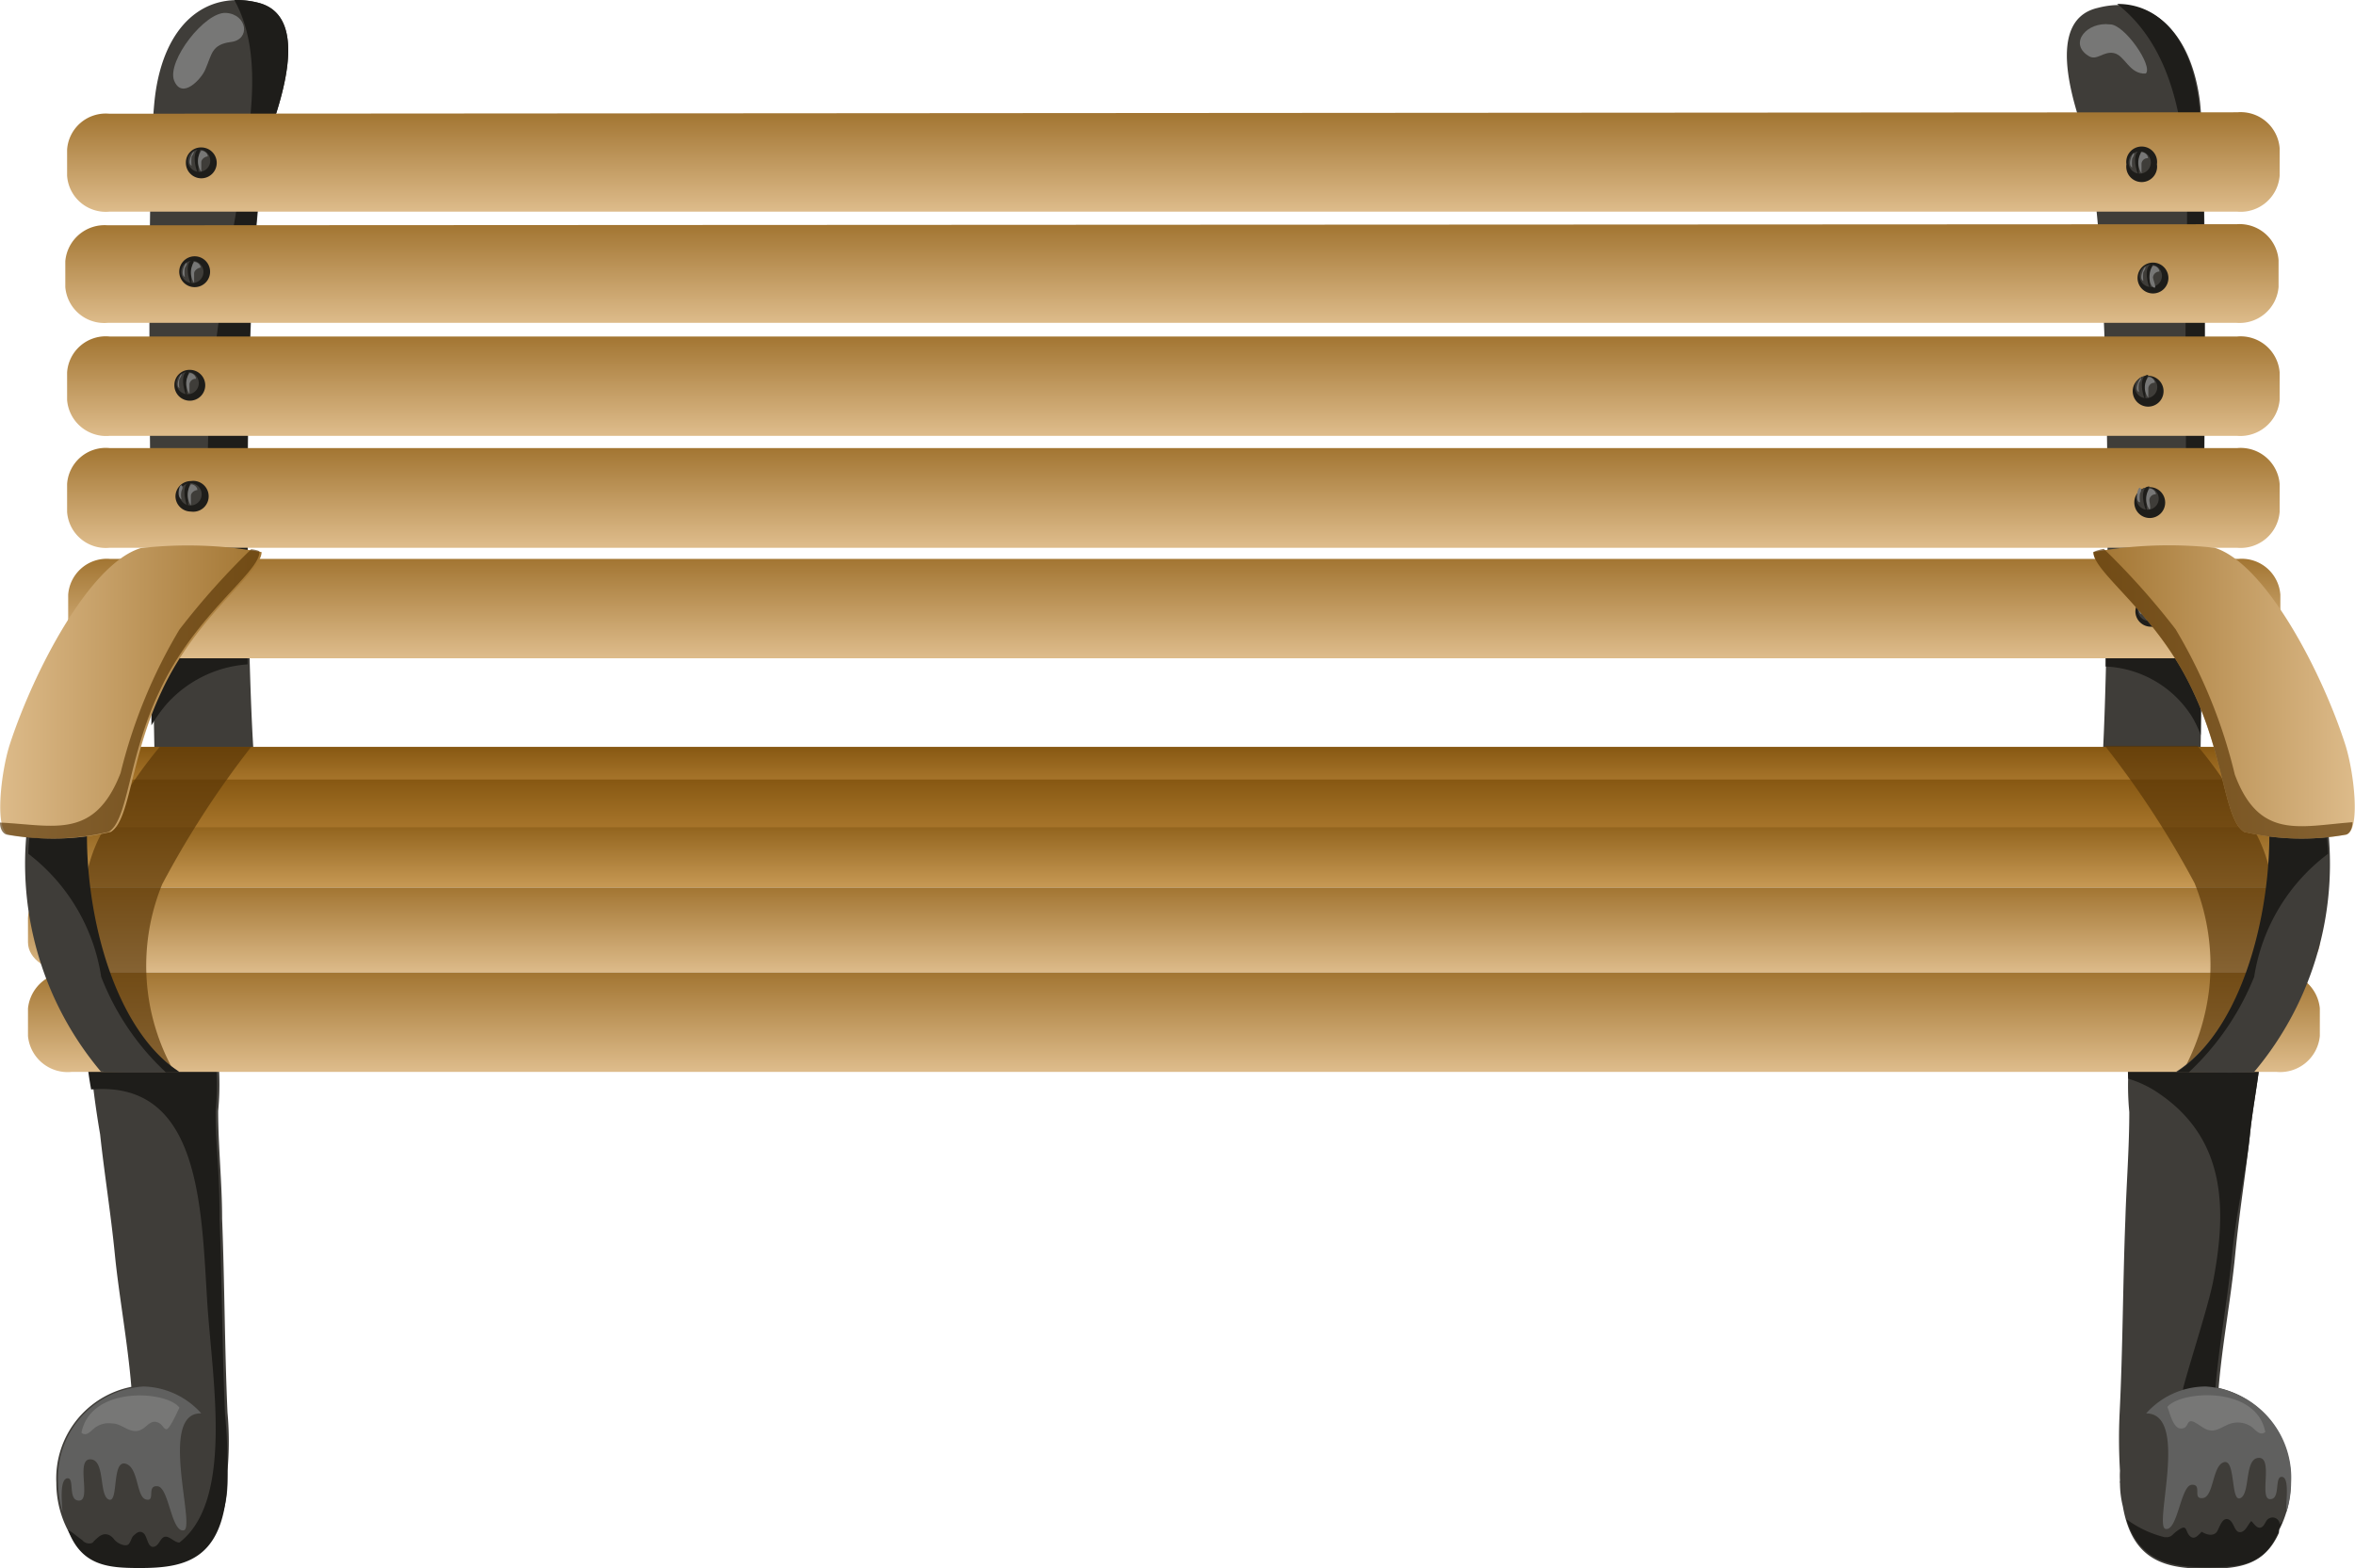 <svg xmlns="http://www.w3.org/2000/svg" xmlns:xlink="http://www.w3.org/1999/xlink" viewBox="0 0 65.63 43.71"><defs><style>.cls-1{fill:#3f3d39;}.cls-2{fill:#1e1d1a;}.cls-3{fill:#60605f;}.cls-4{fill:#777776;}.cls-5{fill:url(#linear-gradient);}.cls-6{fill:url(#linear-gradient-2);}.cls-7{fill:url(#linear-gradient-3);}.cls-8{fill:url(#linear-gradient-4);}.cls-9{fill:url(#linear-gradient-5);}.cls-10{fill:url(#linear-gradient-6);}.cls-11{fill:url(#linear-gradient-7);}.cls-12{fill:url(#linear-gradient-8);}.cls-13{fill:url(#linear-gradient-9);}.cls-14{fill:url(#linear-gradient-10);}.cls-15{fill:#593607;opacity:0.66;}.cls-16{fill:url(#linear-gradient-11);}.cls-17{fill:url(#linear-gradient-12);}</style><linearGradient id="linear-gradient" x1="32.7" y1="5.87" x2="32.7" y2="3.17" gradientUnits="userSpaceOnUse"><stop offset="0" stop-color="#ddbb8a"/><stop offset="0.99" stop-color="#a37633"/></linearGradient><linearGradient id="linear-gradient-2" x1="32.67" y1="8.99" x2="32.67" y2="6.28" xlink:href="#linear-gradient"/><linearGradient id="linear-gradient-3" x1="32.7" y1="12.09" x2="32.7" y2="9.38" xlink:href="#linear-gradient"/><linearGradient id="linear-gradient-4" x1="32.7" y1="15.19" x2="32.7" y2="12.49" xlink:href="#linear-gradient"/><linearGradient id="linear-gradient-5" x1="32.73" y1="18.29" x2="32.73" y2="15.58" xlink:href="#linear-gradient"/><linearGradient id="linear-gradient-6" x1="32.72" y1="21.75" x2="32.72" y2="20.82" gradientUnits="userSpaceOnUse"><stop offset="0" stop-color="#a7752b"/><stop offset="0.99" stop-color="#875812"/></linearGradient><linearGradient id="linear-gradient-7" x1="32.64" y1="23.08" x2="32.64" y2="21.73" xlink:href="#linear-gradient-6"/><linearGradient id="linear-gradient-8" x1="32.71" y1="24.74" x2="32.71" y2="23.06" gradientUnits="userSpaceOnUse"><stop offset="0" stop-color="#c79954"/><stop offset="0.99" stop-color="#93651f"/></linearGradient><linearGradient id="linear-gradient-9" x1="32.69" y1="27.11" x2="32.69" y2="24.74" xlink:href="#linear-gradient"/><linearGradient id="linear-gradient-10" x1="32.69" y1="29.82" x2="32.69" y2="27.11" xlink:href="#linear-gradient"/><linearGradient id="linear-gradient-11" x1="0" y1="19.29" x2="7.25" y2="19.29" xlink:href="#linear-gradient"/><linearGradient id="linear-gradient-12" x1="-354.5" y1="19.29" x2="-347.26" y2="19.29" gradientTransform="matrix(-1, 0, 0, 1, -288.87, 0)" xlink:href="#linear-gradient"/></defs><g id="レイヤー_2" data-name="レイヤー 2"><g id="Layer_1" data-name="Layer 1"><path class="cls-1" d="M63.12,28.74l-.06,0,0,.07S63.13,28.71,63.12,28.74Z"/><path class="cls-1" d="M63.06,28.71l0-.09s0,.06,0,.08Z"/><path class="cls-1" d="M61.83,38.69c.1-1.23.34-2.46.46-3.7s.29-2.23.41-3.34c.06-.61.18-1.25.26-1.87,0-.1,0-.19,0-.28a5.36,5.36,0,0,0,0-.8c-.78-.36-3.27-.57-3.55.3a7.71,7.71,0,0,0-.07,2c0,1-.08,2-.11,3-.07,1.79-.07,3.6-.16,5.4A15,15,0,0,0,59.08,41a2.44,2.44,0,0,0,0,.27.19.19,0,0,0,0,.08,2.74,2.74,0,0,0,.08.64c.27,1.56,1.24,1.74,2.35,1.74.86,0,1.59-.08,2-1h0l0-.07h0a2.91,2.91,0,0,0,.33-1.33A2.6,2.6,0,0,0,61.83,38.69Z"/><path class="cls-2" d="M63.12,28.74l-.06,0,0,.07S63.13,28.71,63.12,28.74Z"/><path class="cls-2" d="M63.06,28.71l0-.09s0,.06,0,.08Z"/><path class="cls-2" d="M62.7,31.65c.06-.61.18-1.25.26-1.87,0-.1,0-.19,0-.28a5.36,5.36,0,0,0,0-.8c-.78-.36-3.27-.57-3.55.3a3.33,3.33,0,0,0-.1,1.07,3,3,0,0,1,.87.42c1.85,1.27,1.88,3.2,1.5,5.21-.12.65-.68,2.37-.84,3,0,0,0,0,0,.05a3.56,3.56,0,0,1,.47-.05,3.93,3.93,0,0,1,.49,0h-.06c.1-1.23.34-2.46.46-3.7S62.58,32.76,62.7,31.65Z"/><path class="cls-1" d="M2.34,28.78l0-.07-.06,0S2.32,28.75,2.34,28.78Z"/><path class="cls-1" d="M2.38,28.7v-.08l0,.09Z"/><path class="cls-1" d="M1.57,41.33a2.87,2.87,0,0,0,.62,1.79,2.5,2.5,0,0,1,.77.26,2.7,2.7,0,0,1,.94,0,4.6,4.6,0,0,1,1.76-.21,2.86,2.86,0,0,0,.68-1.87c0-.1,0-.2,0-.3a9,9,0,0,0,0-1.63c-.08-1.8-.08-3.61-.15-5.4,0-1-.11-2-.11-3a7.71,7.71,0,0,0-.07-2c-.28-.87-2.77-.66-3.56-.3a26.64,26.64,0,0,0,.34,2.95c.12,1.11.3,2.22.41,3.34s.36,2.47.46,3.7A2.6,2.6,0,0,0,1.57,41.33Z"/><path class="cls-3" d="M5.61,39.4A2.23,2.23,0,0,0,4,38.65a2.55,2.55,0,0,0-2.38,2.68,3.12,3.12,0,0,0,.12.82c0-.14-.1-.9.13-.94s0,.63.34.62-.11-1.16.31-1.15.23,1,.51,1.12.08-1.09.46-1,.3.93.58,1,0-.4.32-.37.38,1.29.73,1.23S4.4,39.36,5.61,39.4Z"/><path class="cls-4" d="M2.27,39.94c.16.13.29-.1.42-.17a.64.64,0,0,1,.43-.09c.31,0,.52.34.84.16.14-.08.23-.24.4-.2s.19.2.28.2.3-.48.36-.6l0,0C4.66,38.77,2.53,38.61,2.27,39.94Z"/><path class="cls-2" d="M2.34,28.78l0-.07-.06,0S2.32,28.75,2.34,28.78Z"/><path class="cls-2" d="M2.38,28.7v-.08l0,.09Z"/><path class="cls-2" d="M5,43c-.14,0-.28-.19-.41-.16s-.16.27-.32.28-.16-.29-.27-.38-.2,0-.27.06-.07.15-.14.24-.31,0-.41-.13-.26-.21-.44-.06-.13.15-.2.17a.25.25,0,0,1-.25-.09h0c-.2-.14-.33-.27-.39-.27.38,1,1.13,1.05,2,1.05,1.32,0,2.45-.24,2.44-2.73a14.8,14.8,0,0,0-.07-1.58c-.08-1.8-.08-3.61-.15-5.4,0-1.48-.11-2-.11-3a7.71,7.71,0,0,0-.07-2c-.28-.87-2.77-.66-3.56-.3a9.53,9.53,0,0,0,.16,1.67c3.07-.26,3.07,3.32,3.24,6C5.93,38.55,6.5,41.84,5,43Z"/><path class="cls-3" d="M63.72,42.15a2.76,2.76,0,0,0,.13-.82,2.55,2.55,0,0,0-2.38-2.68,2.23,2.23,0,0,0-1.66.75c1.21,0,.2,3.15.54,3.22s.42-1.21.73-1.23,0,.41.31.37.26-.91.59-1,.18,1.14.46,1,.1-1.11.51-1.12,0,1.14.31,1.15.11-.65.34-.62S63.68,42,63.72,42.15Z"/><path class="cls-4" d="M60.4,39.22l0,0c.06.12.15.58.36.6s.18-.18.28-.2.25.12.4.2c.32.18.52-.12.83-.16a.68.68,0,0,1,.44.09c.13.07.25.3.42.17C62.88,38.61,60.76,38.77,60.4,39.22Z"/><path class="cls-1" d="M61.31,21.84s.31-16.15,0-19c-.25-2-1.4-3-2.85-2.62-1.64.38-.45,3.21-.34,3.68.82,3.15.66,15.24.43,17.93A27.74,27.74,0,0,0,61.31,21.84Z"/><path class="cls-2" d="M58.68,17c0,.55,0,1.09,0,1.58A3,3,0,0,1,61.1,20a3.12,3.12,0,0,1,.23.49c0-.77,0-1.8.05-3A12.8,12.8,0,0,1,58.68,17Z"/><path class="cls-2" d="M60.93,7.19c-.07,2.92.06,5.88-.08,8.79a3.08,3.08,0,0,1,.54.16c.06-5,.1-11.59-.12-13.34S60.15.1,59,.11C61,1.67,61,4.8,60.93,7.19Z"/><path class="cls-1" d="M7.17.07C5.72-.27,4.57.69,4.32,2.69c-.35,2.88,0,19,0,19a27.7,27.7,0,0,0,2.8-.05C6.85,19,6.69,6.9,7.51,3.75,7.63,3.28,8.81.45,7.17.07Z"/><path class="cls-2" d="M4.22,17.82c0,.94,0,1.76,0,2.4a4.3,4.3,0,0,1,.42-.59,3.34,3.34,0,0,1,2.26-1.11c0-.28,0-.58,0-.88C6,17.76,5.13,17.78,4.22,17.82Z"/><path class="cls-2" d="M6.24,16.71a3,3,0,0,1,.52.23l.15.11c-.07-4.67,0-11.12.6-13.3.12-.47,1.3-3.3-.34-3.68A2.39,2.39,0,0,0,6.53,0c.79,1.42.47,3.32.2,5C6.1,8.87,5.26,12.8,6.24,16.71Z"/><path class="cls-5" d="M3.05,3.17a1.08,1.08,0,0,0-1.18,1V4.9a1.08,1.08,0,0,0,1.18,1h59.3a1.09,1.09,0,0,0,1.18-1V4.13a1.09,1.09,0,0,0-1.18-1Z"/><path class="cls-6" d="M3,6.28a1.1,1.1,0,0,0-1.18,1V8A1.09,1.09,0,0,0,3,9H62.33A1.09,1.09,0,0,0,63.5,8V7.25a1.09,1.09,0,0,0-1.17-1Z"/><path class="cls-7" d="M3.05,9.38a1.08,1.08,0,0,0-1.18,1v.77a1.09,1.09,0,0,0,1.18,1h59.3a1.1,1.1,0,0,0,1.18-1v-.77a1.09,1.09,0,0,0-1.18-1Z"/><path class="cls-8" d="M3.05,12.49a1.08,1.08,0,0,0-1.18,1v.78a1.08,1.08,0,0,0,1.18,1h59.3a1.09,1.09,0,0,0,1.18-1v-.78a1.09,1.09,0,0,0-1.18-1Z"/><path class="cls-9" d="M3.07,15.58a1.08,1.08,0,0,0-1.17,1v.77a1.09,1.09,0,0,0,1.17,1H62.38a1.09,1.09,0,0,0,1.17-1v-.77a1.08,1.08,0,0,0-1.17-1Z"/><path class="cls-10" d="M3.06,20.82c-.65,0-1.17.15-1.17.33v.27c0,.18.52.33,1.17.33H62.37c.65,0,1.17-.15,1.17-.33v-.27c0-.18-.52-.33-1.17-.33Z"/><path class="cls-11" d="M2.48,21.73c-.66,0-1.2.21-1.2.48v.39c0,.26.54.48,1.2.48H62.8c.66,0,1.19-.22,1.19-.48v-.39c0-.27-.53-.48-1.19-.48Z"/><path class="cls-12" d="M2.14,23.06c-.67,0-1.21.27-1.21.6v.48c0,.33.54.6,1.21.6H63.28c.67,0,1.21-.27,1.21-.6v-.48c0-.33-.54-.6-1.21-.6Z"/><path class="cls-13" d="M2,24.74c-.68,0-1.22.38-1.22.85v.68c0,.46.54.84,1.22.84H63.44c.67,0,1.21-.38,1.21-.84v-.68c0-.47-.54-.85-1.21-.85Z"/><path class="cls-14" d="M2,27.11a1.12,1.12,0,0,0-1.22,1v.77a1.11,1.11,0,0,0,1.22,1H63.44a1.11,1.11,0,0,0,1.21-1v-.77a1.11,1.11,0,0,0-1.21-1Z"/><path class="cls-4" d="M4.85,2.24c.22.56.77-.05.87-.3.19-.43.17-.7.72-.77S6.89.4,6.3.36,4.65,1.7,4.85,2.24Z"/><path class="cls-2" d="M5.18,4.54a.43.43,0,1,0,.43-.43A.42.42,0,0,0,5.18,4.54Z"/><path class="cls-1" d="M5.24,4.48a.31.31,0,1,0,.31-.31A.31.31,0,0,0,5.24,4.48Z"/><polygon class="cls-2" points="5.54 4.86 5.53 4.85 5.53 4.86 5.54 4.86"/><path class="cls-2" d="M5.6,4.14c-.27,0-.17.56-.07.71,0-.13,0-.25,0-.38A.74.74,0,0,1,5.6,4.14Z"/><path class="cls-2" d="M5.53,4.87h0S5.52,4.87,5.53,4.87Z"/><path class="cls-4" d="M5.34,4.62a1,1,0,0,1,0-.25s.07-.11.06-.14S5.19,4.54,5.34,4.62Z"/><path class="cls-4" d="M5.37,4.21l0,0h0Z"/><path class="cls-4" d="M5.79,4.36c0-.09-.1-.16-.18-.16a.51.51,0,0,0,0,.59s0-.2,0-.27S5.69,4.37,5.79,4.36Z"/><path class="cls-2" d="M5,7.64a.43.43,0,0,0,.85,0,.43.43,0,1,0-.85,0Z"/><path class="cls-1" d="M5.05,7.58a.31.31,0,1,0,.31-.31A.31.31,0,0,0,5.05,7.58Z"/><polygon class="cls-2" points="5.34 7.96 5.34 7.95 5.34 7.96 5.34 7.96"/><path class="cls-2" d="M5.41,7.24c-.28,0-.17.56-.07.71a2.47,2.47,0,0,1,0-.39A.92.92,0,0,1,5.41,7.24Z"/><path class="cls-2" d="M5.34,8h0S5.32,8,5.34,8Z"/><path class="cls-4" d="M5.15,7.72a1,1,0,0,1,0-.25s.07-.11.05-.14S5,7.64,5.15,7.72Z"/><path class="cls-4" d="M5.18,7.31v0h0Z"/><path class="cls-4" d="M5.59,7.46c0-.09-.1-.16-.18-.16a.53.53,0,0,0,0,.59s0-.2,0-.27S5.5,7.47,5.59,7.46Z"/><path class="cls-2" d="M4.86,10.73a.43.43,0,1,0,.42-.42A.42.42,0,0,0,4.86,10.73Z"/><path class="cls-1" d="M4.92,10.68a.31.31,0,1,0,.31-.31A.31.31,0,0,0,4.92,10.68Z"/><polygon class="cls-2" points="5.21 11.05 5.21 11.05 5.21 11.05 5.21 11.05"/><path class="cls-2" d="M5.28,10.34c-.28,0-.17.56-.07.71a2.66,2.66,0,0,1,0-.39A.92.92,0,0,1,5.28,10.34Z"/><path class="cls-2" d="M5.21,11.06h0S5.19,11.06,5.21,11.06Z"/><path class="cls-4" d="M5,10.82a.7.7,0,0,1,0-.25s.07-.11.06-.14S4.87,10.74,5,10.82Z"/><path class="cls-4" d="M5.05,10.41l0,0h0Z"/><path class="cls-4" d="M5.46,10.56c0-.09-.1-.17-.18-.16a.51.51,0,0,0,0,.58s0-.2,0-.27A.17.17,0,0,1,5.46,10.56Z"/><path class="cls-2" d="M4.89,13.84a.43.43,0,0,0,.43.42.43.43,0,1,0,0-.85A.43.43,0,0,0,4.89,13.84Z"/><path class="cls-1" d="M5,13.78a.31.31,0,1,0,.3-.31A.31.31,0,0,0,5,13.78Z"/><polygon class="cls-2" points="5.25 14.16 5.24 14.15 5.24 14.16 5.25 14.16"/><path class="cls-2" d="M5.32,13.44c-.28,0-.17.56-.08.71,0-.13,0-.25,0-.38A.75.75,0,0,1,5.32,13.44Z"/><path class="cls-2" d="M5.25,14.17h0S5.23,14.17,5.25,14.17Z"/><path class="cls-4" d="M5.06,13.92a.49.49,0,0,1,0-.24s.06-.11,0-.15S4.91,13.85,5.06,13.92Z"/><path class="cls-4" d="M5.09,13.51v0h0Z"/><path class="cls-4" d="M5.5,13.66c0-.09-.1-.16-.18-.16a.53.53,0,0,0,0,.59s0-.2,0-.27S5.4,13.67,5.5,13.66Z"/><path class="cls-2" d="M4.93,16.93a.43.43,0,1,0,.85,0,.43.43,0,0,0-.85,0Z"/><path class="cls-1" d="M5,16.88a.31.31,0,0,0,.31.31.31.31,0,0,0,0-.62A.31.31,0,0,0,5,16.88Z"/><polygon class="cls-2" points="5.28 17.25 5.28 17.25 5.28 17.25 5.28 17.25"/><path class="cls-2" d="M5.36,16.54c-.28,0-.18.56-.08.71,0-.14,0-.26,0-.39A.63.63,0,0,1,5.36,16.54Z"/><path class="cls-2" d="M5.28,17.27v0h0S5.27,17.26,5.28,17.27Z"/><path class="cls-4" d="M5.09,17a1,1,0,0,1,0-.25s.07-.11.06-.14S5,16.94,5.09,17Z"/><path class="cls-4" d="M5.13,16.61v0h0Z"/><path class="cls-4" d="M5.54,16.76c0-.09-.1-.17-.18-.16a.5.5,0,0,0,0,.59c0-.05,0-.21,0-.28A.17.17,0,0,1,5.54,16.76Z"/><path class="cls-2" d="M59.26,4.58a.43.43,0,1,0,.85,0,.43.43,0,1,0-.85,0Z"/><path class="cls-1" d="M59.32,4.53a.31.31,0,1,0,.62,0,.31.31,0,1,0-.62,0Z"/><path class="cls-2" d="M59.61,4.91h0S59.59,4.91,59.61,4.91Z"/><polygon class="cls-2" points="59.61 4.9 59.61 4.89 59.61 4.9 59.61 4.9"/><path class="cls-2" d="M59.68,4.19c-.28,0-.17.56-.07.7a2.43,2.43,0,0,1,0-.38A.86.86,0,0,1,59.68,4.19Z"/><path class="cls-4" d="M59.42,4.67a1.07,1.07,0,0,1,0-.25s.07-.11.05-.15S59.27,4.59,59.42,4.67Z"/><path class="cls-4" d="M59.45,4.25v0h0Z"/><path class="cls-4" d="M59.86,4.41c0-.1-.1-.17-.18-.17a.53.53,0,0,0,0,.59s0-.2,0-.27A.17.17,0,0,1,59.86,4.41Z"/><path class="cls-2" d="M59.57,7.75A.43.43,0,1,0,60,7.32.43.43,0,0,0,59.57,7.75Z"/><path class="cls-1" d="M59.63,7.69a.31.31,0,1,0,.31-.31A.31.31,0,0,0,59.63,7.69Z"/><polygon class="cls-2" points="59.92 8.07 59.92 8.06 59.92 8.07 59.92 8.07"/><path class="cls-2" d="M59.92,8.08h0S59.91,8.08,59.92,8.08Z"/><path class="cls-2" d="M60,7.36c-.27,0-.17.55-.07.7,0-.13-.05-.25,0-.38A.86.86,0,0,1,60,7.36Z"/><path class="cls-4" d="M59.73,7.83a1,1,0,0,1,0-.24s.07-.11.06-.15S59.58,7.76,59.73,7.83Z"/><path class="cls-4" d="M59.76,7.42l0,0h0Z"/><path class="cls-4" d="M60.18,7.57A.18.18,0,0,0,60,7.41c-.12.12-.14.49,0,.59s0-.2,0-.27A.18.18,0,0,1,60.18,7.57Z"/><path class="cls-2" d="M59.44,10.84a.43.43,0,1,0,.85,0,.43.43,0,0,0-.85,0Z"/><path class="cls-1" d="M59.5,10.79a.31.31,0,1,0,.31-.31A.31.31,0,0,0,59.5,10.79Z"/><polygon class="cls-2" points="59.8 11.16 59.79 11.16 59.79 11.16 59.8 11.16"/><path class="cls-2" d="M59.87,10.45c-.28,0-.17.56-.08.71,0-.14,0-.26,0-.39A.76.76,0,0,1,59.87,10.45Z"/><path class="cls-2" d="M59.79,11.17h0S59.78,11.17,59.79,11.17Z"/><path class="cls-4" d="M59.61,10.93a.69.69,0,0,1,0-.25s.07-.11.06-.14S59.45,10.85,59.61,10.93Z"/><path class="cls-4" d="M59.63,10.52l0,0h0Z"/><path class="cls-4" d="M60.05,10.67c0-.09-.1-.17-.18-.16a.48.48,0,0,0,0,.58s0-.2,0-.27A.17.17,0,0,1,60.05,10.67Z"/><path class="cls-2" d="M59.48,14a.43.43,0,1,0,.42-.42A.42.42,0,0,0,59.48,14Z"/><path class="cls-1" d="M59.54,13.9a.31.31,0,1,0,.31-.31A.31.31,0,0,0,59.54,13.9Z"/><path class="cls-2" d="M59.83,14.28h0S59.82,14.28,59.83,14.28Z"/><polygon class="cls-2" points="59.83 14.27 59.83 14.26 59.83 14.27 59.83 14.27"/><path class="cls-2" d="M59.9,13.56c-.28,0-.17.56-.07.7a2.43,2.43,0,0,1,0-.38A.86.86,0,0,1,59.9,13.56Z"/><path class="cls-4" d="M59.64,14a.71.71,0,0,1,0-.25s.07-.11,0-.15S59.49,14,59.64,14Z"/><path class="cls-4" d="M59.67,13.63h0Z"/><path class="cls-4" d="M60.08,13.78c0-.09-.1-.17-.18-.16a.51.51,0,0,0,0,.58c.05,0,0-.2,0-.27A.17.17,0,0,1,60.08,13.78Z"/><path class="cls-2" d="M59.51,17.05a.43.43,0,0,0,.43.42.43.43,0,1,0,0-.85A.43.43,0,0,0,59.51,17.05Z"/><path class="cls-1" d="M59.58,17a.31.31,0,1,0,.31-.31A.31.31,0,0,0,59.58,17Z"/><polygon class="cls-2" points="59.87 17.37 59.87 17.36 59.87 17.36 59.87 17.37"/><path class="cls-2" d="M59.87,17.38v0h0S59.85,17.37,59.87,17.38Z"/><path class="cls-2" d="M59.94,16.65c-.28,0-.17.56-.07.71a2.56,2.56,0,0,1,0-.39A.75.75,0,0,1,59.94,16.65Z"/><path class="cls-4" d="M59.68,17.13a.69.69,0,0,1,0-.25s.06-.11,0-.14S59.53,17.05,59.68,17.13Z"/><path class="cls-4" d="M59.71,16.72s0,0,0,0h0Z"/><path class="cls-4" d="M60.12,16.87c0-.09-.1-.16-.18-.16a.53.53,0,0,0,0,.59s0-.21,0-.27S60,16.88,60.12,16.87Z"/><path class="cls-4" d="M58.19,1.55c.24.17.41-.13.72-.07s.43.6.89.57c.21-.21-.6-1.38-1-1.37C58.16.6,57.65,1.2,58.19,1.55Z"/><path class="cls-2" d="M63.12,28.74l-.06,0,0,.07S63.13,28.71,63.12,28.74Z"/><path class="cls-2" d="M63.06,28.71l0-.09s0,.06,0,.08Z"/><path class="cls-2" d="M63.52,42.5a.08.08,0,0,0,0-.07.2.2,0,0,0-.29-.1c-.1.05-.11.21-.22.25s-.19-.1-.27-.18c-.1.1-.16.31-.32.31s-.16-.31-.33-.36-.24.25-.31.35-.23.12-.42,0c-.1.09-.2.24-.33.12s-.07-.33-.29-.19-.17.18-.32.22h-.1a3,3,0,0,1-1.06-.5c.36,1.18,1.25,1.34,2.25,1.34s1.59-.08,2-1h0l0-.07h0a1.89,1.89,0,0,0,.09-.21Z"/><path class="cls-15" d="M3.68,29.85c.17,0,1.16,0,1.16,0a6,6,0,0,1-.32-5.2A25.92,25.92,0,0,1,7,20.82H4.45a13.55,13.55,0,0,0-1.37,2c-.92,1.32-.85,2.82-.7,4.4A4.07,4.07,0,0,0,3.68,29.85Z"/><path class="cls-1" d="M2.41,22.43a4.64,4.64,0,0,1-1.2.24,2.67,2.67,0,0,1-.4,0,9,9,0,0,0,2,7.2,19.82,19.82,0,0,0,2.18,0C2.91,28.55,2.19,24.89,2.41,22.43Z"/><path class="cls-2" d="M2.82,27.23a7.18,7.18,0,0,0,1.8,2.66H5c-2-1.33-2.76-5-2.54-7.45a4.64,4.64,0,0,1-1.2.24,2.67,2.67,0,0,1-.4,0c0,.36-.06.73-.07,1.12A5.33,5.33,0,0,1,2.82,27.23Z"/><path class="cls-16" d="M3.92,15.28c-1.44.44-3,3.48-3.65,5.48-.25.78-.44,2.47,0,2.51a7,7,0,0,0,2.82-.08c.55-.34.54-2.08,1.41-3.91,1-2.17,2.79-3.31,2.79-3.89A11.52,11.52,0,0,0,3.92,15.28Z"/><path class="cls-15" d="M7,15.31a20.83,20.83,0,0,0-2,2.24,14.53,14.53,0,0,0-1.64,4C2.63,23.42,1.5,23,0,22.93c0,.2.1.33.21.34a7,7,0,0,0,2.82-.08c.55-.34.54-2.08,1.41-3.91,1-2.17,2.79-3.31,2.79-3.89C7.25,15.36,7.16,15.33,7,15.31Z"/><path class="cls-15" d="M62,29.85c-.17,0-1.16,0-1.16,0a6.27,6.27,0,0,0,.72-2.23,6.11,6.11,0,0,0-.4-3,25.92,25.92,0,0,0-2.5-3.83h2.58a12.27,12.27,0,0,1,1.36,2c.93,1.32.86,2.81.7,4.4A4,4,0,0,1,62,29.85Z"/><path class="cls-1" d="M63.23,22.43a4.64,4.64,0,0,0,1.2.24,1.7,1.7,0,0,0,.39,0,9,9,0,0,1-2,7.21c-.55.05-1.62,0-2.18,0C62.72,28.55,63.44,24.89,63.23,22.43Z"/><path class="cls-2" d="M62.82,27.23A7.43,7.43,0,0,1,61,29.89h-.34c2-1.33,2.76-5,2.55-7.45a4.64,4.64,0,0,0,1.2.24,1.7,1.7,0,0,0,.39,0c0,.36.07.74.08,1.12A5.3,5.3,0,0,0,62.82,27.23Z"/><path class="cls-17" d="M61.72,15.27c1.43.45,3,3.49,3.64,5.49.25.78.44,2.47,0,2.51a7,7,0,0,1-2.82-.08c-.55-.34-.55-2.08-1.42-3.91-1-2.17-2.78-3.31-2.78-3.89A11.84,11.84,0,0,1,61.72,15.27Z"/><path class="cls-15" d="M58.63,15.3a20.76,20.76,0,0,1,2,2.24,14.46,14.46,0,0,1,1.65,4.05c.68,1.83,1.81,1.44,3.28,1.33,0,.2-.1.34-.2.35a7,7,0,0,1-2.82-.08c-.55-.34-.55-2.08-1.42-3.91-1-2.17-2.78-3.31-2.78-3.89C58.39,15.36,58.48,15.33,58.63,15.3Z"/></g></g></svg>